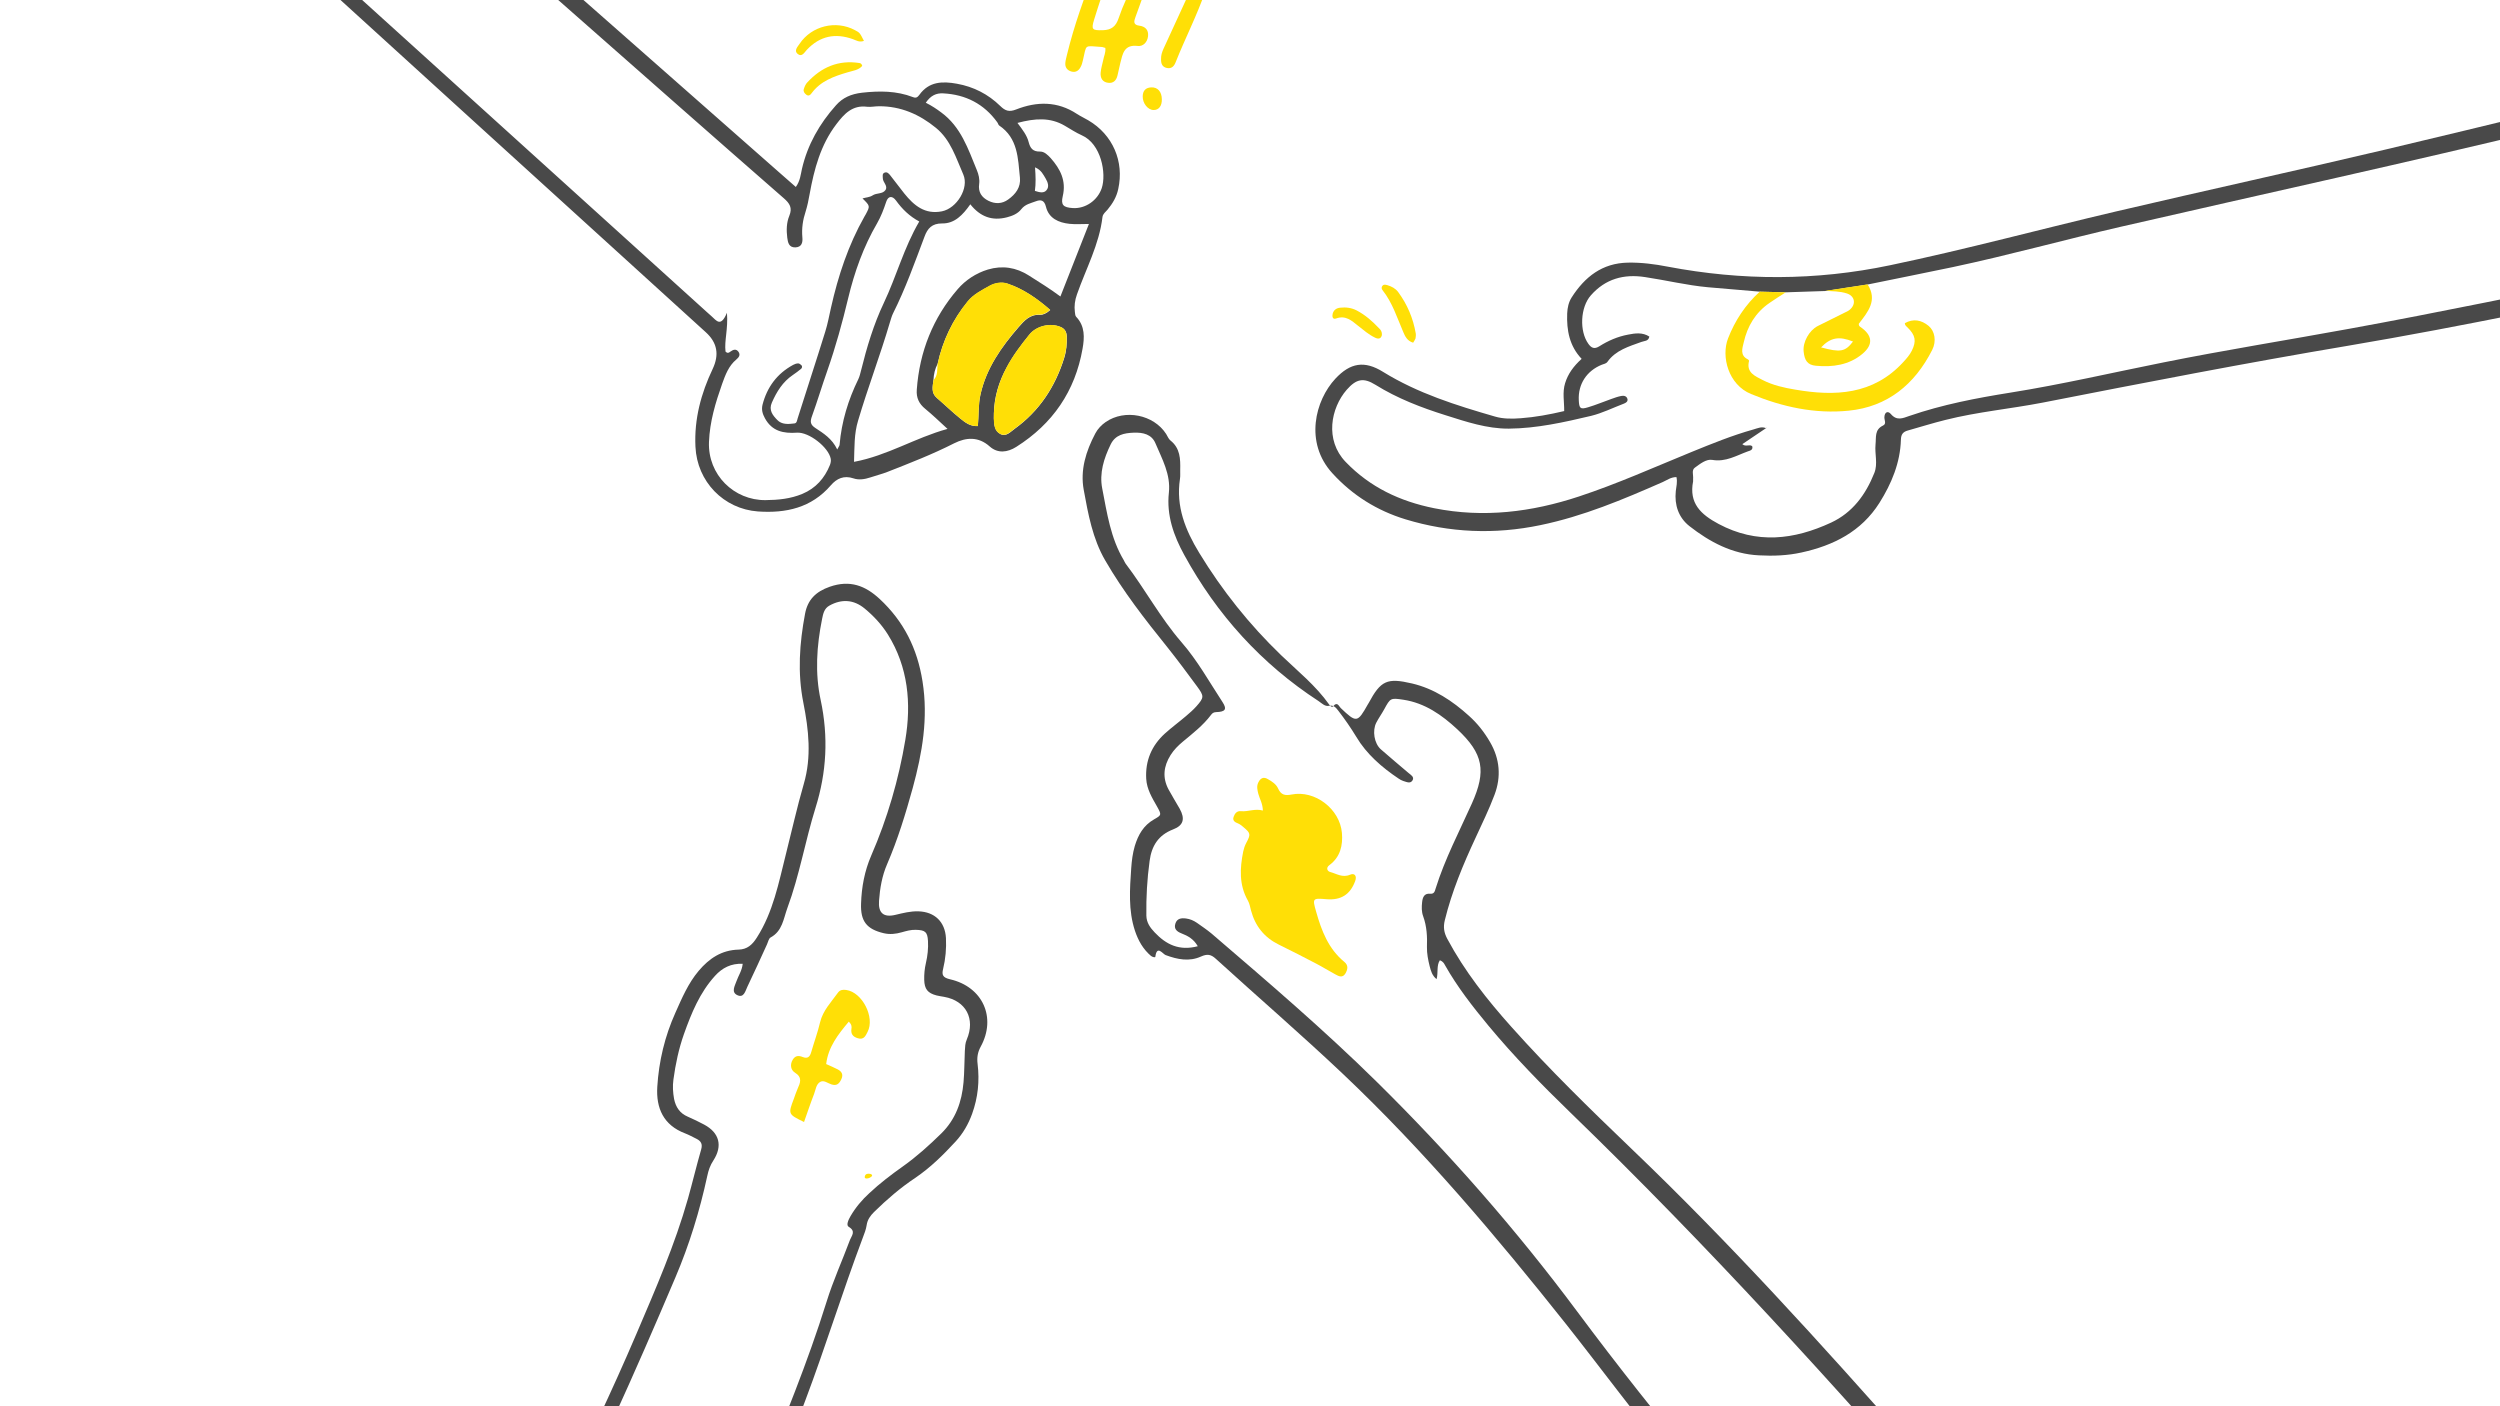 <?xml version="1.0" encoding="utf-8"?>
<!-- Generator: Adobe Illustrator 22.1.0, SVG Export Plug-In . SVG Version: 6.00 Build 0)  -->
<svg version="1.1" id="Layer_1" xmlns="http://www.w3.org/2000/svg" xmlns:xlink="http://www.w3.org/1999/xlink" x="0px" y="0px"
	 viewBox="0 0 1920 1080" style="enable-background:new 0 0 1920 1080;" xml:space="preserve">
<style type="text/css">
	.st0{fill:#494949;}
	.st1{fill:#FFDF06;}
</style>
<g>
	<g>
		<path class="st0" d="M1351.5,224c-13.3-1.1-26.5-2.2-39.8-3.4c-16.3-1.5-32.2-5.4-48.3-7.8c-16.3-2.5-30.4,1.3-41.6,14
			c-8.1,9.1-9,27.5-1.9,37.3c2.3,3.2,4.6,4.2,8.3,1.9c6.8-4.3,14.1-7.5,22.1-9c5.5-1.1,11.2-1.9,16.4,1.5c-0.7,3.7-3.8,3.2-6.1,4.1
			c-9.6,3.5-19.7,6.3-26.1,15.3c-1,1.4-2.8,1.6-4.3,2.2c-11.7,4.7-18.3,15-17.7,27.2c0.3,6.4,1.1,7.3,7.1,5.5
			c6.1-1.8,11.9-4.3,17.9-6.4c2.5-0.9,5-1.8,7.6-2.3c2-0.4,4.2,0,4.8,2.4c0.4,1.9-1.2,2.9-2.8,3.5c-8.4,3.2-16.6,7.3-25.2,9.4
			c-20.7,4.9-41.6,9.6-63.1,9.8c-16.8,0.1-32.8-5.3-48.6-10.3c-18.8-5.9-37-12.9-53.9-23.4c-9.2-5.7-14.7-4.5-22,3.8
			c-12.2,14-17.1,38.6-0.8,55.5c18.7,19.4,41.6,30.2,67.9,35.5c38,7.6,74.9,3,111.2-9c29.4-9.7,57.7-22.4,86.3-34.1
			c15.7-6.4,31.4-12.8,47.8-17.4c3.2-0.9,6.3-2.5,9.7-0.9l0.1-0.2c-6,4-12,8.1-18.4,12.4c2.6,2.4,5.5-0.2,7.6,1.6
			c0.8,2.8-1.6,3.4-3.2,3.9c-8.9,3.2-17.1,8.4-27.5,6.6c-4.6-0.8-9.4,3.1-13.4,6c-2.6,1.9-1,5.6-1.3,8.5c-0.1,0.7,0.1,1.4,0,2
			c-3.3,16.8,5.9,25.4,19.6,32.7c29.3,15.6,57.8,12.2,86.3-1c16.6-7.7,26.7-21.6,33.3-38.2c2.8-7,0.2-14.5,0.9-21.8
			c0.6-5.6-0.9-11.4,5.8-14.6c2.8-1.3,0.9-4.2,1-6.4c0.2-4.1,2.8-5,5-2.4c4.6,5.4,9.1,3.2,14.3,1.4c25.3-8.7,51.4-13.7,77.7-17.9
			c39.5-6.3,78.4-15.4,117.5-23.2c47.3-9.5,95-17.1,142.5-25.8c69.8-12.7,139.1-27.3,208.6-41.2c118.5-23.8,235.8-52.9,353.9-78
			c117.5-25,235.2-49.5,353.5-70.4c53.8-9.5,107.7-17.8,161.6-26.6c0,4.7,0,9.3,0,14c-79.6,12.3-159.1,25.7-238.3,40.8
			c-112.5,21.4-224.7,44.7-336.5,69.3c-79,17.4-157.7,36.3-236.9,52.7c-88.7,18.4-177.3,37.3-266.6,52.4
			c-78.5,13.2-156.6,28.4-234.7,43.7c-24.8,4.8-50.1,7.1-74.7,13.3c-9.7,2.4-19.2,5.4-28.8,8.1c-3.7,1-5.3,2.9-5.4,7
			c-0.5,17.8-7.2,33.8-16.5,48.6c-13.9,22-35.2,32.7-59.8,38.1c-10.8,2.4-21.8,2.8-32.8,2.2c-20.5-1-37.8-10.3-53.4-22.5
			c-8.3-6.6-11.5-16.1-10.4-26.8c0.4-3.5,1.4-7.1,0.5-10.8c-4.2,0-7.2,2.3-10.5,3.8c-30.5,13.4-61.1,26.3-94,33.1
			c-35,7.3-69.7,5.9-103.7-4.5c-21.6-6.6-40.5-18.3-56-35.3c-21.7-23.7-13.2-56.1,2.3-72.7c11.4-12.2,22.3-14.1,36.6-5.2
			c26.7,16.5,56.2,25.7,85.9,34.3c6.4,1.9,13.2,1.8,19.9,1.3c11-0.8,21.8-2.8,33.3-5.5c0.1-7.1-1.5-14.4,0.7-21.4
			c2.2-7.2,6.5-13.1,12.7-18.7c-9.4-9.9-11.6-22-11.1-34.9c0.2-4.4,1.1-8.7,3.5-12.4c10.1-15.7,23.4-26.2,43-26.6
			c10.4-0.2,20.6,1.1,30.8,3.1c56.9,10.8,113.6,10.9,170.7-1.1c58.4-12.2,115.9-27.8,173.9-41.4c68.7-16.1,137.7-31.2,206.3-47.4
			c82.3-19.5,164.3-39.8,246.6-59.5C2268.2,9.5,2458.2-34.7,2649-75.5c75.5-16.1,151.2-31.5,227.1-46.1c1.9-0.4,4-0.3,5.9-0.4
			c0,4,0,8,0,12c-29.7,6.1-59.3,12.2-89,18.4c-91.2,19.2-182.3,38.8-273.3,58.8c-187.5,41.3-374.4,85.6-560.9,131
			c-109.6,26.6-219.9,50.6-329.8,75.9c-43.1,9.9-85.8,21.8-129.1,31c-21.8,4.6-43.7,8.9-65.5,13.4c-10.9,1.7-21.8,3.3-32.6,5
			c-10.1,0.3-20.2,0.7-30.3,1C1364.8,224.3,1358.2,224.1,1351.5,224z"/>
		<path class="st0" d="M-312-536c0.8,4.1,4.4,5.6,7.1,8C-165.7-401.8-26.3-275.7,113-149.5C256.3-19.8,399.6,109.9,542.8,239.6
			c1.2,1.1,2.5,2.2,3.7,3.3c3.6,3.1,7,8.9,11.8-2.7c1,12.5-2.1,21.3-1.1,29.8c1.7,1.7,2.7,0.8,3.8,0c2.1-1.5,4.3-2.3,6.1,0.1
			c1.8,2.5,0.3,4.4-1.6,6c-5.9,4.9-8.4,11.8-10.9,18.7c-5.1,14.5-9.5,29-10.1,44.6c-1,25.3,19.3,44.9,43.4,44.7
			c9.8-0.1,19.2-1,28.3-4.8c10.3-4.3,17.1-12,21.2-22.2c0.6-1.6,0.9-3.2,0.6-4.8c-1.7-8.8-16.7-20.6-25.9-20
			c-10.3,0.7-19.1-1-24.6-11c-1.9-3.5-2.8-6.6-1.9-10.4c3.5-13.6,11.2-24,23.6-30.7c1.1-0.6,2.5-1.1,3.8-1.1c0.8,0,1.8,0.7,2.5,1.4
			c0.8,0.8,0.5,2.1-0.2,2.7c-2,1.7-4.2,3.3-6.4,4.8c-7.8,5.3-12.4,12.8-16.1,21.2c-2.6,5.8,0.7,9.8,4.1,13.3
			c3.5,3.7,8.5,3.3,13.2,2.7c1.9-0.2,2-2.3,2.5-3.9c7-22.2,14.3-44.3,21.2-66.6c1.9-6,3-12.3,4.4-18.4c5.5-24.5,13.3-48.1,25.7-70
			c0.3-0.6,0.7-1.2,1-1.7c3.4-6.4,3.4-6.4-2.5-12.2c2.7-0.8,5.6-0.9,7.7-2.3c3.1-2.1,7.7-0.9,9.9-4.1c2.2-3.2-2-5.9-2-9.1
			c0-1.6-0.6-3.5,1.3-4.3c1.9-0.8,3.2,0.6,4.2,1.8c3.7,4.7,7.3,9.5,11,14.2c7.4,9.2,15.8,16.3,28.9,13.7c11.4-2.3,21-17.8,16.4-28.3
			c-5.6-12.7-9.6-26.5-21-35.8c-12.7-10.4-27.1-16.7-43.8-16.6c-3,0-6,0.7-9,0.4c-11.4-1.5-17.7,5.5-23.7,13.4
			c-12.1,15.9-17,34.4-20.5,53.6c-0.8,4.6-1.7,9-3.1,13.5c-2.1,6.3-3.1,12.9-2.5,19.7c0.4,4-0.4,7.6-5.4,7.8c-5,0.1-5.7-3.8-6.2-7.5
			c-0.7-5.7-0.6-11.5,1.6-16.8c2.5-6.1,0.3-9.5-4.3-13.5C548.5,105.6,495.3,58.6,442,11.7c-182.3-160.5-364.7-321.1-547-481.6
			c-22.3-19.6-44.6-39.2-66.7-58.8c-2.4-2.1-5.8-3.5-6.3-7.3c6.7,0,13.3,0,20,0c0,4.5,4.1,5.7,6.7,8
			c90.2,79.6,180.5,159.1,270.8,238.6C279.1-148.9,438.6-8.3,598.2,132.2c4.2,3.7,8.4,7.4,13,11.4c3.4-4.8,3.7-9.5,4.7-13.9
			c4.3-18.6,13.5-34.7,26.1-48.8c5.2-5.9,11.6-8.7,20-9.7c13.5-1.5,26.5-1.5,39.2,3.4c2.5,1,3.6-0.1,4.9-1.8
			c7.4-10.3,17.8-10.5,28.8-8.5c12.8,2.3,24,8,33.3,17.1c3.8,3.7,6.7,4.8,12.1,2.7c16-6.3,31.8-6.5,46.8,3.4
			c2.8,1.8,5.8,3.2,8.7,4.9c18.8,11,27.7,31.6,23,52.8c-1.3,6.1-4.3,11.1-8.2,15.8c-1.5,1.8-3.6,3.2-3.9,5.7
			c-2.5,21.1-12.7,39.7-19.6,59.4c-1.6,4.5-2.2,8.9-1.6,13.5c0.2,1.3,0.2,2.9,1,3.7c6.9,7.2,6.4,16.1,4.9,24.5
			c-5.7,32.6-22.9,57.7-50.9,75.4c-6.8,4.3-14.2,5.2-20.4-0.3c-8.7-7.8-18.2-7-27.2-2.5c-16.7,8.5-34,15.2-51.3,22
			c-4.3,1.7-8.9,2.8-13.3,4.3c-4.2,1.4-8.8,2.1-12.8,0.7c-7.4-2.5-12.9,0.1-17.4,5.3c-14.9,17.3-34.4,21.6-56,20.1
			c-26.3-1.9-46.8-22.9-48-49.8c-1-21.2,4.3-40.9,13.3-59.8c5-10.7,3.6-19.9-5.3-28C425.2,149,308.4,42.7,191.5-63.7
			C21-218.9-149.6-374.1-320.2-529.4c-2.2-2-5-3.5-5.8-6.6C-321.3-536-316.7-536-312-536z M720.1,279.4c-2.1,3.9-3,8.1-3.2,12.5
			c-0.6,4.9-2,9.9,2.7,13.8c6.1,5.2,11.8,10.8,18,15.8c3.7,3,7.8,6.2,13.4,5.7c0.8-8.3,0.2-16.3,2-24.2c4.5-20.2,16-36.4,29.2-51.6
			c4.5-5.2,8.8-10,16.5-9.6c2.4,0.1,5-1.1,7.9-3.7c-10-8.7-20.5-16.1-32.8-20.2c-4.5-1.5-9.6-0.6-13.6,1.6
			c-6.1,3.4-12.6,6.6-17,12.1C731.7,245.5,724,261.6,720.1,279.4z M745.2,156.9c-5.8,8.3-12.1,14.8-21.5,14.7
			c-8-0.1-11.4,3.9-13.7,10.2c-7.5,19.9-14.6,39.9-24.2,59c-1,2.1-1.6,4.4-2.3,6.6c-7.5,25.5-17,50.3-24.5,75.7
			c-3.1,10.2-2.7,20.2-3.1,31.6c25.7-4.8,47-18.5,71.8-25.3c-6.2-5.7-11.5-10.8-17.1-15.4c-4.8-3.9-7-8.5-6.5-14.8
			c2.1-29.1,12.4-55.1,31.4-77.1c5.9-6.9,14-12.3,23.2-15.1c11.1-3.3,21.6-1.7,31.5,4.6c8,5.1,16,10,24.2,16.1
			c7.6-19.2,14.7-37.3,21.9-55.7c-5.7,0-10.3,0.4-14.9-0.1c-8.4-0.9-15.9-4.2-18.1-13.1c-1.3-5.3-4.1-5.6-7.8-4.2
			c-3.9,1.5-8.1,2.2-11.1,6c-2.7,3.5-6.8,5.2-11.1,6.3C762.1,169.8,752.9,166.6,745.2,156.9z M643,345.2c1.3-2.5,1.8-3,1.8-3.6
			c1.5-17.7,6.6-34.5,14.4-50.4c1-2.1,1.5-4.4,2.1-6.7c4.4-17.8,9.7-35.5,17.5-51.9c9.7-20.4,15.4-42.4,27.2-62.5
			c-7.5-4-13.1-9.5-17.8-16c-2.9-4-6.1-3.7-7.6,0.9c-1.9,5.7-4,11.3-7,16.5c-10.5,18-17.4,37.5-22.2,57.5
			c-4.5,18.8-9.6,37.3-16,55.6c-4.1,11.6-7.6,23.4-11.8,35c-1.5,4.1-1.4,6.5,2.6,9.1C632.4,332.8,639,336.8,643,345.2z M763.3,317.4
			c0,1.3,0,2.7,0,4c0.2,4.7,0.4,9.8,5.3,12.1c4.3,2,7.5-1.9,10.6-4.1c19-13.7,31.2-32.3,38.1-54.4c1.7-5.3,2.2-11.1,2-16.8
			c-0.2-3.2-1.4-5.6-4.6-7c-7.9-3.4-18.6-1-24.1,5.8c-6.5,8-12.7,16.2-17.5,25.3C767.1,293.2,763.6,304.9,763.3,317.4z M711,78.9
			c4.8,2.4,8.3,4.8,11.8,7.4c15.2,11.1,20.7,28,27.4,44.3c1.4,3.4,2.3,7,1.8,10.7c-0.9,6.2,1.9,10.3,7.1,12.9
			c5.2,2.6,10.6,2.4,15.2-1c5.6-4,9.8-9.3,9-16.8c-1.5-14.8-1.5-30.3-15.9-40c-0.7-0.5-0.9-1.7-1.5-2.5
			c-10.2-14.1-24.2-21.3-41.5-22.2C719.1,71.4,714.8,73.3,711,78.9z M781.4,94.4c4,5.3,7.3,9.6,8.6,14.7c1.2,4.7,3.2,7.4,8.7,7.3
			c3.3-0.1,6,2.6,8.3,5.1c7.3,8.3,12,17.3,9.2,29.1c-1.6,6.9,0.4,8.7,7.7,9.2c9.8,0.6,19-5.9,22.2-15.2c3.8-11.3-0.4-34.2-15.3-40.7
			c-4.5-2-8.7-4.8-13-7.3C806.6,90,795,90.8,781.4,94.4z M794.8,146.6c3.4,1.1,6.7,2,8.8-0.4c2.5-2.8,1.1-6.3-0.6-9.2
			c-1.8-2.9-3.2-6.4-8.1-8.5C795.4,135.2,795.6,141,794.8,146.6z"/>
		<path class="st0" d="M416,1620c7.4-22.8,14.6-45.6,22.1-68.3c25.4-77.9,46.4-157.1,75.9-233.6c23.3-60.6,44.8-121.8,69.4-181.9
			c18.4-44.9,36.9-89.9,51.4-136.4c5-16.2,12.1-31.7,18-47.6c1.2-3.1,4.8-6.6-1-10c-2.2-1.3-0.1-5.6,1.4-8.2
			c3.9-6.7,8.9-12.6,14.5-17.7c8-7.5,16.8-14.2,25.7-20.5c10.7-7.6,20.2-16.2,29.5-25.3c11.1-10.9,15.8-24.4,17.1-39.4
			c0.7-8,0.6-16,1-24c0.2-3,0.2-5.9,1.5-8.8c6.7-15.8-0.6-29.7-17.3-32.7c-2-0.4-4-0.6-5.9-1.1c-6.9-1.8-9.3-4.9-9.5-12
			c-0.1-4.3,0.3-8.6,1.3-12.9c1.3-5.5,1.9-11.2,1.6-16.9c-0.4-7-2.1-8.4-9.4-8.6c-3.8-0.1-7.2,0.9-10.8,1.9
			c-4.5,1.3-9.1,1.8-13.8,0.7c-13.1-3.1-17.9-9.2-17.4-22.7c0.4-12.8,2.7-25.1,7.8-36.9c12.4-28.5,21.1-58.4,26.2-88.9
			c4.7-27.9,2.2-55.9-13.4-80.9c-4.8-7.7-11-14.3-17.9-20c-8.4-6.9-17.7-7.4-27-2.2c-4,2.2-4.8,6.2-5.6,10.1
			c-4.2,20.8-5.6,41.8-1.1,62.5c6,28.1,4.6,55.4-4,82.8c-7.9,25.4-12.3,51.8-21.6,76.9c-3,8.2-3.8,17.7-12.9,22.6
			c-1.4,0.8-1.9,3.4-2.7,5.2c-5,10.9-9.9,21.8-15.1,32.6c-1.6,3.3-2.7,9-7.9,6.4c-4.6-2.3-1.8-6.9-0.5-10.6
			c1.5-4.3,4.3-8.2,4.8-13.4c-8.9-0.4-15.7,3.1-21.3,9.3c-11.7,12.9-18.1,28.6-23.8,44.6c-4,11.3-6.5,23.1-8.1,35
			c-0.7,5-0.4,9.9,0.5,14.9c1.3,6.3,4.4,11,10.5,13.6c4.3,1.9,8.5,3.9,12.6,6.1c11.6,6.2,14.4,16.2,7.1,27.5
			c-2.5,3.8-3.8,7.6-4.7,11.9c-5.8,26.8-13.8,52.9-24.5,78c-31.1,73.3-63.5,145.9-99.8,216.8c-30.9,60.5-63,120.5-88.1,183.7
			c-31,78.4-66.7,154.7-102.5,230.9c-1.1,2.3-3,4.5-2.5,7.4c-4,0-8,0-12,0c-0.5-4.3,2.2-7.5,3.9-11c25.5-52,48.3-105.3,72.5-157.9
			c7.7-16.6,14.3-33.7,20.9-50.8c14.9-38.2,32.2-75.2,50.3-112c43.1-87.8,89.2-174.2,127.6-264.3c14.5-34,29.3-67.8,39.4-103.5
			c3.5-12.5,6.5-25.1,10.1-37.6c1.2-4.1-0.1-6.4-3.4-8.1c-3-1.5-5.9-3.1-9-4.3c-16.6-6.3-22.3-19.4-21.3-35.7
			c1.2-19.7,5.8-38.9,13.9-56.9c5-11.2,9.8-22.6,17.9-32.2c8.1-9.6,17.7-16,30.7-16.3c6.5-0.2,10.4-3.6,14-9.3
			c12.5-19.6,16.7-41.9,22.2-63.7c4.6-18.1,8.6-36.3,13.8-54.2c6.1-20.8,3.8-41.6-0.3-62.3c-4.6-23-3-45.8,1.3-68.5
			c2-10.6,8.1-16.9,19-20.7c15.5-5.4,27.3-0.8,38.3,9.4c18.5,17.2,28.9,38,32.9,63.3c4.5,28.3-0.2,55-7.5,81.8
			c-5.5,19.9-11.5,39.6-19.7,58.6c-3.9,9-5.5,18.5-6.2,28.1c-0.7,9.3,3.4,13,12.6,10.8c5.9-1.4,11.6-2.9,17.7-2.7
			c12.4,0.4,20.4,8,21.1,20.5c0.4,8-0.3,16-2.2,23.8c-1.1,4.5-0.3,6.6,5.4,7.9c25.1,5.8,35.7,29.4,23.5,51.7
			c-2.4,4.4-3,8.5-2.4,13.3c1.6,13.1,0.3,25.8-4.2,38.3c-2.9,8-7,15.1-12.7,21.3c-9.5,10.3-19.4,20.1-31.1,28
			c-11.4,7.6-21.7,16.5-31.5,26.1c-2.9,2.9-5.1,5.9-5.7,10.1c-0.5,3.3-1.7,6.4-2.9,9.5c-15.6,41.4-28.6,83.7-44.2,125.1
			c-25.8,68.5-53,136.5-78.5,205.1c-25.5,68.7-48.3,138.2-69.9,208.2c-12.8,41.3-25.1,82.8-39.5,123.6c-0.8,2.1-3.2,4.6-0.6,7.2
			C425.3,1620,420.7,1620,416,1620z"/>
		<path class="st0" d="M1537.9,1390c-39.5-35.3-75.8-73.8-111.7-112.7c-48.2-52.1-97.1-103.5-142.8-157.9
			c-28.1-33.4-53.9-68.7-81-102.9c-53.3-67.1-108.6-132.6-170.9-191.6c-31.9-30.2-65.3-59-97.8-88.6c-3.7-3.4-6.6-3.8-11.3-1.7
			c-9,4.1-18.1,2.3-27.2-1.1c-2.2-0.8-6.7-8-7.9,1.3c-0.1,0.8-2.3,0.2-3.4-0.7c-6-5.1-9.7-11.7-12.2-19.1c-5.3-15.9-4-32.3-2.9-48.5
			c0.4-5.6,1.1-11.2,2.7-16.7c2.6-8.6,6.7-15.9,14.8-20.5c5.7-3.3,6-3.3,2.3-9.9c-3.8-6.7-7.8-13.2-8.3-21.2
			c-0.8-13.9,4.1-25.5,14.3-34.8c5.2-4.7,10.8-8.8,16.2-13.4c2.8-2.4,5.6-4.8,8-7.5c6-6.8,6.1-7.8,0.5-15.4
			c-7.5-10.2-15-20.3-22.9-30.2c-17.1-21.2-33.9-42.8-47.6-66.5c-9.7-16.7-13.1-35.6-16.5-54.2c-2.8-15.2,1.7-29.7,8.9-43.3
			c1.9-3.6,4.7-6.5,8-8.8c14.7-10.1,36.8-5.7,46.4,9.2c1.1,1.7,1.8,3.8,3.3,5c7.5,5.9,7.7,14.2,7.5,22.6c-0.1,2.3,0.2,4.7-0.2,7
			c-3.2,21.1,4.2,39.3,14.8,56.7c17.6,28.9,38.5,55.1,62.9,78.6c12.7,12.2,26.6,23.3,36.9,37.9c0.8,1.2,2.2,2.4,3.1,1.3
			c3.2-3.9,4.3,0,5.8,1.4c12.1,11.5,12.8,11.4,20.9-3c0.2-0.3,0.4-0.6,0.5-0.8c9.3-17.3,14.1-19.6,33.3-15.1
			c17,4,31.1,13.4,43.8,24.9c6.5,5.8,11.8,12.6,16.2,20.2c7.5,12.9,8.6,26.6,3.4,40.4c-4.2,11.2-9.5,22-14.5,32.9
			c-9.6,20.6-18.3,41.4-23.7,63.5c-1.3,5.3-0.6,9.5,1.9,14.2c13.3,24.9,30.6,46.8,49.3,67.7c29.1,32.6,60.4,63.1,91.9,93.3
			c75.5,72.2,145.5,149.5,214.6,227.7c63.4,71.6,125.9,144.1,192.3,213c58.8,60.9,117.1,122.3,180.1,179
			c21.8,19.6,45.2,37.4,68.7,54.9c22.4,16.8,44.5,34,64,54.5c-2.5-1.6-5-3.2-7.5-4.9c-25-17.1-50.1-34.2-75-51.5
			c-39.3-27.2-75.1-58.6-109.7-91.5c-96.4-91.7-187.5-188.6-274.9-288.9c-95.9-110.1-194.1-218.1-299.1-319.7
			c-22-21.3-43.5-43.3-63.1-66.9c-12.1-14.6-23.8-29.6-33.2-46.2c-0.8-1.4-1.4-3-4.1-4c-2.7,4.2-1.1,9.3-2.5,14.5
			c-3.4-2.7-4.4-6.4-5.3-9.9c-1.2-4.8-2.2-9.8-2.1-14.8c0.3-8-0.1-15.9-2.9-23.6c-1.3-3.5-1.2-7.2-0.8-10.9c0.4-3.5,1.5-6.8,6-6.4
			c3.4,0.3,3.7-1.9,4.4-4.1c7.1-22.7,18.1-43.6,27.8-65.2c11.2-25,8.9-38.2-11.2-57c-11.8-11-24.9-20.2-41.4-22.7
			c-9.9-1.5-10-1.3-14.7,7.3c-1.9,3.5-4.3,6.8-6.1,10.3c-3.2,6.2-1.6,16,3.5,20.5c7,6.2,14.2,12.1,21.3,18.2c1.7,1.4,4.5,3,3.1,5.5
			c-1.7,3-4.7,1.3-7.2,0.6c-1.3-0.4-2.4-1.1-3.5-1.8c-12.9-8.6-24.7-18.9-32.5-32c-4.3-7.1-8.9-13.7-13.9-20.2
			c-1.9-2.4-3.4-4.5-7.3-3.7c-3,0.6-5.5-2.1-7.9-3.7c-43.9-28.6-78-66.3-103.1-112.2c-8.1-14.7-13.7-30.5-11.8-47.8
			c1.5-14.1-5.2-25.8-10.3-37.9c-2.9-7-9.6-8.5-16.8-8.2c-7.3,0.3-14,1.6-17.6,9c-5.2,10.7-8.8,22-6.5,33.8
			c3.7,18.9,6.4,38.2,16.6,55.2c0.5,0.9,0.8,1.8,1.4,2.6c14.9,19.6,26.6,41.5,42.8,60.2c12.3,14.1,21.4,30.5,31.6,46.1
			c3.6,5.5,2.2,7.5-4.9,7.7c-2.1,0.1-3,0.9-3.9,2.1c-6.1,8.1-14,14.2-21.7,20.6c-3.6,3-6.9,6.3-9.4,10.3c-5.4,8.6-6.4,17.4-1.5,26.5
			c2.7,5,5.7,9.8,8.5,14.7c4.2,7.6,3.1,12.8-5.1,15.9c-11.4,4.4-16.5,12.8-18,24.2c-1.9,13.9-2.7,27.8-2.5,41.9
			c0.1,5.6,3,9.4,6.4,13c8.7,9.2,18.8,14.4,33.1,10.6c-3.2-5.6-7.7-8-12.6-9.9c-3.6-1.4-5.9-3.5-4.6-7.5c1.2-3.9,4.5-4.4,8.2-3.9
			c3.1,0.4,5.8,1.6,8.3,3.3c3.8,2.7,7.7,5.3,11.3,8.3c43,36.9,86.1,73.7,126.5,113.5c55.9,55.1,107.6,114,154.4,176.9
			c62,83.3,128.8,162.3,198.4,239.2c36.2,40.1,73.2,79.4,108.6,120.1C1524.7,1374.3,1531.2,1382.2,1537.9,1390L1537.9,1390z"/>
		<path class="st1" d="M969.9,622.5c-0.2-5.6-2.5-9-3.5-12.8c-0.7-2.9-1.5-5.8,0-8.8c1.6-3.3,4-4.5,7.2-2.6c3.2,1.8,6.5,3.9,8,7.3
			c2.2,4.9,5.3,5.6,10.3,4.6c17.9-3.6,37.1,11,38.7,29.5c0.8,9.5-1.2,18.5-9.6,24.7c-3,2.2-1.5,4.8,0.6,5.3
			c4.9,1.3,9.4,4.6,15.2,2.1c3.6-1.6,5.4,1,4,4.8c-3.8,10.4-10.9,14.9-22,14c-10.7-0.9-11-0.8-8,9.6c4.1,14.5,9.4,28.5,21.6,38.5
			c3.3,2.7,2.7,5.7,0.9,8.9c-2.2,3.7-5.1,2.2-7.8,0.7c-5-2.7-9.8-5.7-14.8-8.3c-9.4-4.9-18.9-9.8-28.5-14.5
			c-11.2-5.5-18.2-14.2-21.4-26.2c-0.7-2.6-1.1-5.3-2.4-7.6c-6.9-12.1-6.2-24.9-3.6-37.8c0.5-2.3,1.2-4.4,2.3-6.5
			c3.6-6.7,3.4-7.5-2.2-12.2c-1.3-1.1-2.6-2.2-4.1-2.8c-2.4-0.9-4.4-2.2-3.4-5c0.9-2.6,2.5-4.8,5.8-4.4
			C958.6,623.5,963.7,620.8,969.9,622.5z"/>
		<path class="st1" d="M848.9,36.8c-1.2-0.3-1.8-0.6-2.4-0.7c-14.5-0.9-11.7-2.6-14.9,10.5c-0.4,1.6-0.8,3.3-1.6,4.7
			c-1.5,3-3.9,4.6-7.3,3.6c-3.3-1-4.9-3.4-4.5-6.9c0.2-2,0.8-3.9,1.2-5.8c5.5-22.7,13.4-44.5,21.9-66.2c1.4-3.7,2.5-8.1,7.9-7.3
			c3.5,0.6,4.5,4.8,2.5,11.2c-3.7,11.7-7.8,23.3-11.4,35.1c-2.4,7.8-1.5,8.4,6.7,8.2c6.6-0.2,10-2.9,12.1-9.2
			c3.4-10.1,8-19.7,13.1-29.1c1.1-2,2.4-4,3.7-5.9c1.1-1.6,2.6-1.8,4.4-1.1c1.4,0.6,1.8,1.9,2,3.2c0.4,2.7-0.6,5.2-1.5,7.7
			c-3,8.1-5.9,16.3-8.8,24.4c-1.1,3-1.9,5.9,2.9,6.5c4.7,0.6,7.3,3.3,6.8,8.1c-0.5,4.7-3.9,8-7.9,7.5c-10.6-1.3-11.6,6.1-13.4,13.1
			c-0.8,3.2-1.4,6.5-2.2,9.7c-0.9,3.7-3.2,6-7.1,5.5c-4.4-0.5-6.2-3.7-5.8-7.9c0.3-3.3,1.3-6.5,2-9.7
			C847.7,43.3,849.3,40.6,848.9,36.8z"/>
		<path class="st1" d="M891.7,45.3c-0.1-2.7,0.7-5.2,1.8-7.7c7.4-16,14.7-32.1,22.1-48.1c1.1-2.4,2.5-4.7,4.1-6.8
			c1.2-1.6,3.1-2.8,5.2-1.8c1.9,0.9,3.1,2.8,2.8,4.9c-0.4,2.6-1.2,5.2-2.1,7.7c-6.4,18.6-15.5,36.1-22.7,54.3
			c-1.2,3.1-3.2,5.2-6.8,4.4C892.4,51.4,891.6,48.6,891.7,45.3z"/>
		<path class="st1" d="M663.5,31.4c-3.6,1.3-5.9-0.4-8.4-1.3c-13.6-4.9-25.4-2.5-35.4,8.1c-1.9,2-3.8,5.9-7.1,3.2
			c-3-2.5-0.1-5.4,1.5-7.8c9.2-13.7,27.8-18.3,42.4-10.5C660.3,25.1,660.3,25.1,663.5,31.4z"/>
		<path class="st1" d="M1085.3,263.2c-4.6-1.4-6.2-4.9-7.6-8.2c-4.7-10.9-8.3-22.5-15.8-32c-0.9-1.1-1.2-2.4-0.1-3.6
			c1.1-1.2,2.4-0.7,3.7-0.4c3.3,1,6.2,2.5,8.3,5.3c7,9.5,11.5,20.1,13.5,31.8c0.2,1.3,0,2.7-0.2,3.9
			C1086.8,260.9,1086.1,261.8,1085.3,263.2z"/>
		<path class="st1" d="M662.2,50.6c-2.8,3.3-7.2,3.7-11.1,4.9c-10.6,3.1-20.9,6.7-27.8,16.1c-1,1.4-2.3,2.5-4.1,1.1
			c-1.4-1.1-2.4-2.5-1.9-4.2c0.6-1.9,1.4-3.9,2.7-5.2c10.8-11.7,23.9-17.4,40-14.9C660.9,48.5,661.8,49,662.2,50.6z"/>
		<path class="st1" d="M1061.3,257.3c-0.7,3.1-2.9,3.2-5.3,2c-4.8-2.3-8.8-5.8-13-9.1c-4.9-3.9-9.5-8.3-16.9-5.6
			c-2.8,1-3.1-1.7-2.6-3.7c0.8-2.8,2.8-4.3,5.8-4.6c4.4-0.5,8.7,0.1,12.6,2.1c6.5,3.4,12,8.2,17,13.5
			C1060.5,253.3,1061.5,255,1061.3,257.3z"/>
		<path class="st1" d="M892.3,76.2c0.1,5.2-2.3,8.3-6.3,8.3c-4.4,0-8.5-5.1-8.4-10.5c0.1-4.4,2.3-6.7,6.6-6.9
			C889.1,66.9,892.2,70.4,892.3,76.2z"/>
		<path class="st0" d="M2195.5,380.4c-0.6,1.6-1.7,2.7-3.6,2.3c-1.9-0.4-2.5-1.9-2.1-3.6c0.3-1.5,1.6-2.2,2.9-2
			C2194.5,377.4,2195.6,378.5,2195.5,380.4z"/>
		<path class="st0" d="M1537.8,1390c0,1.4,0.7,2.1,2.1,2l0.1,0.1C1540.2,1390.6,1539.5,1389.8,1537.8,1390
			C1537.9,1390,1537.8,1390,1537.8,1390z"/>
		<path class="st0" d="M1539.9,1392.1l0.4,0.2c0,0-0.3-0.1-0.3-0.1C1540,1392.2,1539.9,1392.1,1539.9,1392.1z"/>
		<path class="st1" d="M1351.5,224c6.6,0.2,13.2,0.3,19.9,0.5c-4.2,2.7-8.4,5.4-12.5,8.2c-10.7,7.4-16.9,17.8-19.7,30.2
			c-1.1,4.6-3.1,10.1,3.2,13.1c0.4,0.2,0.9,0.8,0.9,1.1c-2.4,9.1,4.6,11.7,10.5,14.8c7.8,4,16.4,5.9,24.8,7.3
			c30.6,5.3,60,4.1,83.1-21.1c2.5-2.7,4.9-5.4,6.6-8.8c3.6-7.3,2.8-11.8-3.2-17.7c-0.9-0.9-2.1-1.6-2.2-3.4
			c6.5-3.7,12.7-2.5,18.3,2.1c4.7,3.9,6.2,11.7,2.7,18.5c-13.4,26.4-34.2,43.6-64.1,46.6c-25.9,2.6-50.8-2.8-75-12.8
			c-17.5-7.2-23-28.8-17.7-42.6C1332.5,246.1,1340.5,234,1351.5,224z"/>
		<path class="st1" d="M1401.7,223.4c10.9-1.7,21.8-3.3,32.6-5c7.9,12.3,0.2,21.2-6.7,30.2c-0.2,1.2,0.3,1.9,1.2,2.5
			c9.3,6.4,10.1,13.5,1.5,20.7c-10.3,8.6-22.9,10.3-35.7,9.1c-6.5-0.6-8.7-4.1-9.4-10.9c-0.8-7.2,4.2-16.2,10.8-19.6
			c6.8-3.4,13.7-6.8,20.5-10.2c1.5-0.7,3.1-1.4,4.3-2.5c4.8-4.2,3.7-10.3-2.3-12.3C1413,223.6,1407.3,223.7,1401.7,223.4z
			 M1398.6,266.8c14.8,4,18.5,3.4,24.5-4.5C1412.4,258,1405.8,259.2,1398.6,266.8z"/>
		<path class="st0" d="M1356.3,328.6l-0.1-0.6c0,0,0.2,0.4,0.3,0.4S1356.3,328.6,1356.3,328.6z"/>
		<path class="st1" d="M617.5,861.7c-12.3-6-12.3-6-7.8-17.9c0.9-2.5,1.7-5,2.8-7.5c2.1-4.7,4-8.8-2.1-12.6c-3-1.9-3.9-6-1.6-9.8
			c2-3.4,4.7-3.3,7.7-2.1c3.8,1.5,5.5-0.2,6.5-3.7c2.2-7.7,5-15.2,6.8-22.9c2.2-9.2,8.6-15.6,13.8-22.9c1.5-2.1,3.8-2.4,6.3-2
			c12.3,1.7,22.2,21,16.4,32.2c-1.5,2.9-2.8,6.3-7.4,4.9c-3.8-1.1-5.6-3.2-5-7.3c0.3-1.6,0.2-3.3-2-5.5
			c-8.1,9.7-15.8,19.3-17.4,32.6c2.9,1.3,6,2.6,8.9,4.1c3,1.6,4.4,3.9,2.8,7.4c-1.6,3.5-3.5,5.5-7.7,4.1c-2.8-0.9-5.7-3.4-8.4-2
			c-3.4,1.8-3.6,6.1-4.9,9.4C622.5,847.1,620.2,854.1,617.5,861.7z"/>
		<path class="st1" d="M669.8,903.1c-1.1,1.2-2.5,1.9-4.1,2c-1.2,0.1-1.9-0.6-1.5-1.7c0.5-1.9,2.1-2.2,3.8-1.9
			C668.8,901.6,669.8,901.8,669.8,903.1z"/>
		<path class="st1" d="M720.1,279.4c3.9-17.8,11.6-33.9,23-48c4.4-5.4,10.9-8.7,17-12.1c4-2.2,9.2-3.1,13.6-1.6
			c12.4,4.2,22.8,11.5,32.8,20.2c-2.8,2.6-5.5,3.8-7.9,3.7c-7.8-0.3-12,4.5-16.5,9.6C769,266.6,757.5,282.8,753,303
			c-1.7,7.9-1.2,15.9-2,24.2c-5.7,0.4-9.7-2.7-13.4-5.7c-6.2-5-12-10.6-18-15.8c-4.7-4-3.3-8.9-2.7-13.8
			C720.5,288.4,719.6,283.7,720.1,279.4z"/>
		<path class="st1" d="M763.3,317.4c0.4-12.5,3.9-24.2,9.7-35.2c4.8-9.1,11.1-17.3,17.5-25.3c5.5-6.8,16.2-9.2,24.1-5.8
			c3.2,1.4,4.4,3.8,4.6,7c0.3,5.7-0.3,11.4-2,16.8c-6.9,22.1-19.1,40.8-38.1,54.4c-3.1,2.2-6.3,6.1-10.6,4.1
			c-4.9-2.2-5.1-7.3-5.3-12.1C763.2,320.1,763.3,318.7,763.3,317.4z"/>
	</g>
</g>
</svg>
